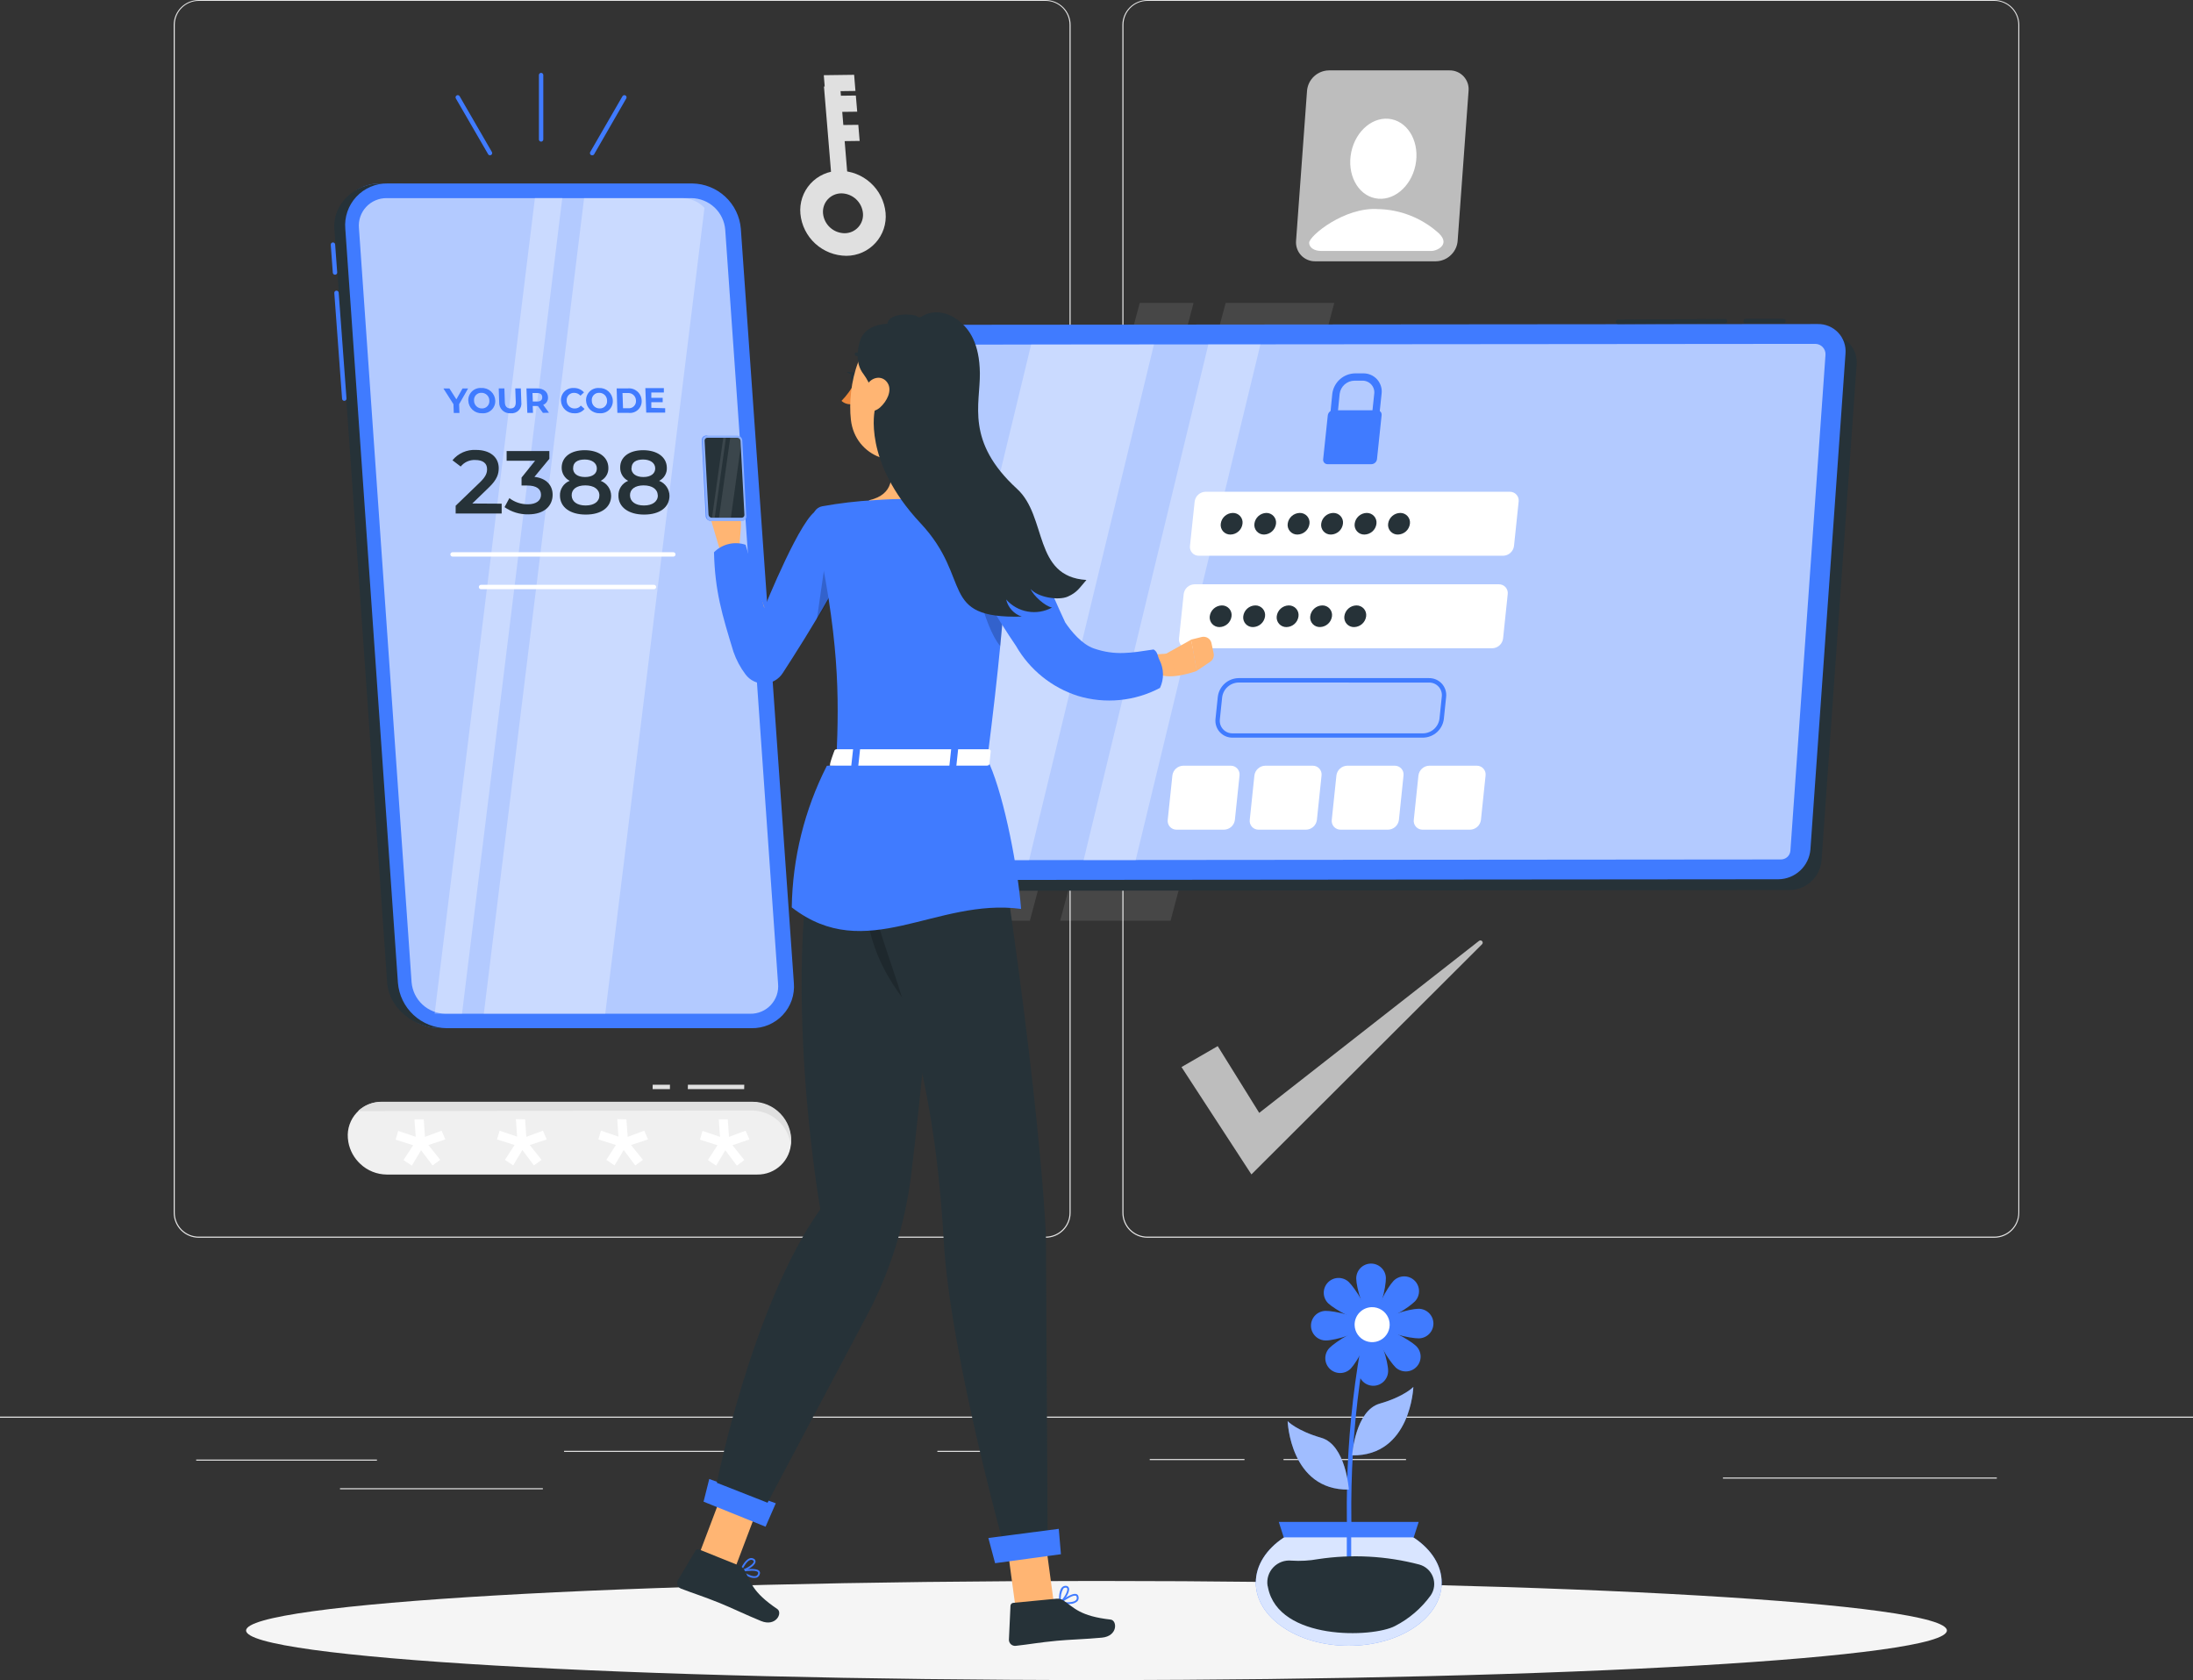 <svg width="312" height="239" viewBox="0 0 312 239" fill="none" xmlns="http://www.w3.org/2000/svg">
<rect x="0" y="0" width="312" height="239" fill="#333333" stroke="none"/>
<path d="M156 239C222.819 239 276.987 235.844 276.987 231.951C276.987 228.059 222.819 224.903 156 224.903C89.18 224.903 35.013 228.059 35.013 231.951C35.013 235.844 89.18 239 156 239Z" fill="#F5F5F5"/>
<path d="M148.762 176.078H28.273C27.329 176.076 26.424 175.701 25.756 175.035C25.088 174.368 24.712 173.465 24.71 172.523V3.524C24.72 2.587 25.1 1.692 25.767 1.032C26.434 0.372 27.334 0.002 28.273 0H148.762C149.705 0.002 150.61 0.377 151.277 1.043C151.944 1.71 152.318 2.613 152.318 3.555V172.523C152.318 173.465 151.944 174.368 151.277 175.034C150.61 175.701 149.705 176.076 148.762 176.078ZM28.273 0.125C27.37 0.126 26.505 0.485 25.866 1.122C25.227 1.759 24.868 2.623 24.866 3.524V172.523C24.868 173.424 25.227 174.288 25.866 174.925C26.505 175.562 27.37 175.921 28.273 175.922H148.762C149.664 175.921 150.529 175.562 151.167 174.924C151.804 174.287 152.162 173.423 152.162 172.523V3.524C152.162 2.624 151.804 1.76 151.167 1.122C150.529 0.485 149.664 0.126 148.762 0.125H28.273Z" fill="#E6E6E6"/>
<path d="M283.733 176.078H163.238C162.295 176.076 161.39 175.701 160.723 175.034C160.056 174.368 159.682 173.465 159.682 172.523V3.524C159.69 2.588 160.068 1.692 160.734 1.032C161.4 0.373 162.3 0.002 163.238 0H283.733C284.671 0.002 285.571 0.373 286.237 1.032C286.903 1.692 287.281 2.588 287.29 3.524V172.523C287.29 173.465 286.915 174.368 286.248 175.034C285.581 175.701 284.677 176.076 283.733 176.078ZM163.238 0.125C162.336 0.126 161.471 0.485 160.833 1.122C160.196 1.76 159.838 2.624 159.838 3.524V172.523C159.838 173.423 160.196 174.287 160.833 174.924C161.471 175.562 162.336 175.921 163.238 175.922H283.733C284.637 175.921 285.503 175.562 286.142 174.925C286.782 174.288 287.143 173.424 287.146 172.523V3.524C287.143 2.622 286.782 1.759 286.142 1.122C285.503 0.485 284.637 0.126 283.733 0.125H163.238Z" fill="#E6E6E6"/>
<path d="M53.627 207.633H27.912V207.789H53.627V207.633Z" fill="#E0E0E0"/>
<path d="M106.043 206.388H80.253V206.544H106.043V206.388Z" fill="#E0E0E0"/>
<path d="M139.601 206.388H133.361V206.544H139.601V206.388Z" fill="#E0E0E0"/>
<path d="M77.233 211.705H48.373V211.861H77.233V211.705Z" fill="#E0E0E0"/>
<path d="M177.054 207.552H163.575V207.708H177.054V207.552Z" fill="#E0E0E0"/>
<path d="M200.036 207.552H182.607V207.708H200.036V207.552Z" fill="#E0E0E0"/>
<path d="M284.089 210.186H245.126V210.342H284.089V210.186Z" fill="#E0E0E0"/>
<path d="M312 201.525H0V201.681H312V201.525Z" fill="#EBEBEB"/>
<path opacity="0.8" d="M208.934 12.921L207.38 34.264C207.327 34.987 207.02 35.669 206.513 36.188C206.224 36.496 205.875 36.742 205.488 36.911C205.101 37.08 204.683 37.169 204.26 37.172H187.106C186.732 37.176 186.36 37.102 186.016 36.954C185.672 36.807 185.362 36.589 185.106 36.316C184.851 36.042 184.655 35.718 184.532 35.365C184.41 35.012 184.362 34.637 184.392 34.264L185.952 12.921C186.016 12.135 186.371 11.402 186.948 10.864C187.525 10.326 188.282 10.023 189.072 10.013H206.226C206.601 10.007 206.973 10.08 207.318 10.227C207.663 10.374 207.973 10.591 208.228 10.865C208.484 11.14 208.679 11.464 208.8 11.818C208.922 12.172 208.967 12.548 208.934 12.921Z" fill="#E0E0E0"/>
<path d="M201.372 23.534C202.023 20.43 200.508 17.488 197.988 16.962C195.468 16.436 192.898 18.525 192.247 21.628C191.596 24.731 193.111 27.674 195.631 28.2C198.151 28.726 200.721 26.637 201.372 23.534Z" fill="white"/>
<path d="M203.661 35.7H187.961C186.963 35.7 186.276 35.221 186.252 34.555C186.214 33.584 191.306 29.381 196.136 29.748H196.248C199.215 29.853 202.061 30.95 204.329 32.861C206.663 34.692 204.46 35.7 203.661 35.7Z" fill="white"/>
<path d="M120.432 36.392C118.791 36.385 117.212 35.77 116 34.667C114.788 33.564 114.03 32.05 113.874 30.421C113.801 29.647 113.89 28.866 114.136 28.128C114.382 27.391 114.779 26.712 115.302 26.136C115.825 25.56 116.462 25.099 117.174 24.782C117.885 24.464 118.655 24.298 119.434 24.294C121.074 24.3 122.654 24.915 123.866 26.018C125.078 27.122 125.835 28.635 125.992 30.265C126.065 31.039 125.975 31.819 125.729 32.557C125.483 33.294 125.086 33.973 124.563 34.549C124.04 35.125 123.403 35.587 122.692 35.904C121.981 36.221 121.211 36.387 120.432 36.392ZM119.702 27.507C119.336 27.507 118.974 27.583 118.64 27.731C118.306 27.879 118.006 28.095 117.76 28.365C117.515 28.636 117.328 28.954 117.214 29.301C117.099 29.647 117.058 30.014 117.094 30.377C117.17 31.14 117.527 31.848 118.095 32.365C118.662 32.882 119.401 33.172 120.17 33.179C120.535 33.178 120.896 33.101 121.23 32.953C121.563 32.804 121.862 32.588 122.107 32.318C122.352 32.048 122.538 31.729 122.652 31.383C122.767 31.037 122.808 30.671 122.772 30.308C122.695 29.549 122.342 28.843 121.778 28.326C121.214 27.81 120.48 27.518 119.714 27.507H119.702Z" fill="#E0E0E0"/>
<path d="M120.744 27.041L118.448 27.072L117.225 12.303L119.527 12.278L120.744 27.041Z" fill="#E0E0E0"/>
<path d="M121.705 12.938L117.387 12.994L117.2 10.697L121.518 10.641L121.705 12.938Z" fill="#E0E0E0"/>
<path d="M121.955 15.888L117.892 15.938L117.705 13.641L121.761 13.591L121.955 15.888Z" fill="#E0E0E0"/>
<path d="M122.304 20.048L118.76 20.092L118.566 17.8L122.111 17.757L122.304 20.048Z" fill="#E0E0E0"/>
<path d="M49.489 161.907C49.503 162.092 49.526 162.277 49.558 162.461C49.773 163.655 50.371 164.748 51.262 165.574C52.273 166.532 53.611 167.072 55.006 167.087H107.727C108.977 167.107 110.184 166.634 111.086 165.771C111.988 164.909 112.512 163.726 112.545 162.479C112.559 161.741 112.426 161.007 112.155 160.32C111.884 159.632 111.479 159.005 110.964 158.475C110.449 157.944 109.834 157.52 109.154 157.228C108.475 156.935 107.744 156.78 107.004 156.77H54.288C53.625 156.762 52.968 156.892 52.359 157.151C51.75 157.411 51.202 157.795 50.75 158.279C50.298 158.763 49.953 159.335 49.736 159.96C49.518 160.585 49.435 161.248 49.489 161.907Z" fill="#F0F0F0"/>
<path d="M112.563 162.461C112.559 162.628 112.543 162.794 112.513 162.959C112.361 161.6 111.716 160.344 110.7 159.426C109.685 158.509 108.367 157.994 106.997 157.978L50.931 158.065C51.837 157.199 53.046 156.721 54.3 156.733H107.022C107.767 156.727 108.505 156.872 109.192 157.159C109.878 157.447 110.5 157.87 111.018 158.404C111.536 158.938 111.94 159.571 112.205 160.265C112.471 160.959 112.593 161.7 112.563 162.442V162.461Z" fill="#E0E0E0"/>
<path d="M103.54 159.235L103.715 161.726L106.08 160.848L106.617 162.093L104.208 162.915L105.893 165.026L104.832 165.823L103.191 163.631L101.88 165.823L100.714 165.026L102.08 162.915L99.584 162.124L99.94 160.879L102.436 161.726L102.261 159.235H103.54Z" fill="white"/>
<path d="M89.12 159.235L89.301 161.726L91.659 160.848L92.196 162.093L89.781 162.884L91.472 164.995L90.38 165.791L88.739 163.6L87.429 165.791L86.262 164.995L87.628 162.884L85.132 162.093L85.494 160.848L87.99 161.695L87.816 159.204L89.12 159.235Z" fill="white"/>
<path d="M74.705 159.235L74.88 161.726L77.245 160.848L77.782 162.093L75.367 162.884L77.052 164.995L75.96 165.791L74.318 163.6L73.008 165.791L71.841 164.995L73.208 162.884L70.712 162.093L71.074 160.848L73.57 161.695L73.395 159.204L74.705 159.235Z" fill="white"/>
<path d="M60.285 159.235L60.459 161.726L62.824 160.848L63.361 162.093L60.946 162.884L62.631 164.995L61.545 165.792L59.904 163.631L58.587 165.823L57.408 165.026L58.781 162.915L56.285 162.124L56.647 160.879L59.143 161.726L58.968 159.235H60.285Z" fill="white"/>
<path d="M95.31 154.936H92.851L92.857 154.312H95.316L95.31 154.936Z" fill="#E0E0E0"/>
<path d="M105.874 154.936H97.856L97.868 154.312H105.887L105.874 154.936Z" fill="#E0E0E0"/>
<g opacity="0.8">
<path d="M168.093 151.796L178.04 167.068L210.837 134.343C210.869 134.315 210.895 134.281 210.914 134.243C210.933 134.204 210.944 134.163 210.946 134.12C210.949 134.078 210.943 134.035 210.929 133.995C210.915 133.955 210.893 133.918 210.865 133.886C210.837 133.854 210.803 133.828 210.764 133.809C210.726 133.791 210.684 133.78 210.642 133.777C210.599 133.774 210.556 133.78 210.516 133.794C210.476 133.808 210.438 133.83 210.407 133.858L179.15 158.314L173.247 148.819L168.093 151.796Z" fill="#E0E0E0"/>
</g>
<path opacity="0.1" d="M162.153 43.096L138.603 130.985H146.522L169.809 43.096H162.153Z" fill="white"/>
<path opacity="0.1" d="M174.377 43.096L150.827 130.985H166.539L189.827 43.096H174.377Z" fill="white"/>
<path d="M259.154 122.393L264.146 51.85C264.192 51.308 264.124 50.762 263.945 50.248C263.767 49.734 263.482 49.263 263.11 48.865C262.738 48.468 262.286 48.153 261.784 47.941C261.282 47.729 260.741 47.625 260.196 47.634L136.806 47.74C135.658 47.756 134.557 48.197 133.716 48.977C132.876 49.757 132.356 50.821 132.257 51.962L127.296 122.511C127.251 123.053 127.32 123.599 127.499 124.113C127.678 124.627 127.963 125.098 128.336 125.495C128.709 125.893 129.161 126.207 129.663 126.419C130.166 126.632 130.707 126.736 131.252 126.726L254.592 126.62C255.743 126.609 256.849 126.169 257.693 125.387C258.536 124.605 259.057 123.538 259.154 122.393Z" fill="#263238"/>
<path d="M257.568 120.855L262.56 50.312C262.608 49.769 262.54 49.223 262.362 48.709C262.184 48.194 261.9 47.723 261.527 47.325C261.155 46.928 260.702 46.613 260.2 46.401C259.697 46.19 259.156 46.086 258.611 46.096L135.221 46.202C134.073 46.217 132.972 46.657 132.132 47.438C131.293 48.218 130.774 49.283 130.678 50.424L125.686 120.973C125.64 121.515 125.708 122.061 125.886 122.575C126.065 123.089 126.349 123.56 126.722 123.957C127.094 124.355 127.546 124.67 128.048 124.882C128.55 125.094 129.091 125.198 129.636 125.188L253.02 125.082C254.169 125.068 255.271 124.627 256.112 123.845C256.953 123.064 257.472 121.998 257.568 120.855Z" fill="#407BFF"/>
<path opacity="0.6" d="M254.299 121.902C254.045 122.134 253.713 122.263 253.369 122.263L129.979 122.369C129.781 122.367 129.586 122.324 129.405 122.245C129.223 122.165 129.06 122.05 128.925 121.905C128.79 121.761 128.685 121.591 128.617 121.405C128.55 121.219 128.521 121.022 128.532 120.825L133.524 50.282C133.543 49.939 133.695 49.617 133.948 49.385C134.2 49.15 134.533 49.02 134.878 49.024L258.267 48.918C258.465 48.92 258.661 48.962 258.842 49.042C259.023 49.122 259.187 49.237 259.322 49.382C259.457 49.526 259.562 49.696 259.629 49.882C259.697 50.067 259.726 50.265 259.715 50.462L254.723 121.005C254.701 121.347 254.549 121.667 254.299 121.902Z" fill="white"/>
<path d="M213.258 83.119H169.946C169.565 83.126 169.198 83.27 168.915 83.525C168.631 83.78 168.45 84.129 168.405 84.508L167.737 90.827C167.716 91.003 167.733 91.181 167.786 91.35C167.839 91.519 167.927 91.674 168.046 91.806C168.164 91.938 168.309 92.043 168.471 92.115C168.633 92.187 168.808 92.223 168.985 92.222H212.297C212.68 92.214 213.048 92.069 213.332 91.813C213.616 91.557 213.798 91.207 213.845 90.827L214.506 84.508C214.527 84.332 214.509 84.155 214.456 83.987C214.402 83.819 214.314 83.664 214.196 83.533C214.078 83.402 213.933 83.297 213.771 83.226C213.61 83.154 213.435 83.118 213.258 83.119Z" fill="white"/>
<path d="M175.101 108.926H168.343C167.96 108.933 167.592 109.079 167.308 109.335C167.024 109.591 166.842 109.941 166.795 110.32L166.134 116.64C166.113 116.815 166.131 116.993 166.184 117.161C166.238 117.329 166.326 117.484 166.444 117.615C166.562 117.746 166.707 117.851 166.869 117.922C167.03 117.993 167.205 118.03 167.382 118.029H174.14C174.522 118.021 174.888 117.877 175.173 117.622C175.457 117.367 175.639 117.018 175.687 116.64L176.349 110.32C176.37 110.145 176.354 109.967 176.3 109.798C176.247 109.629 176.159 109.474 176.041 109.342C175.923 109.21 175.778 109.104 175.616 109.033C175.454 108.961 175.278 108.925 175.101 108.926Z" fill="white"/>
<path d="M186.77 108.926H180.012C179.629 108.933 179.261 109.079 178.977 109.335C178.693 109.591 178.511 109.941 178.464 110.32L177.803 116.64C177.782 116.815 177.799 116.993 177.853 117.161C177.907 117.329 177.995 117.484 178.113 117.615C178.231 117.746 178.376 117.851 178.537 117.922C178.699 117.993 178.874 118.03 179.051 118.029H185.809C186.191 118.021 186.557 117.877 186.841 117.622C187.125 117.367 187.308 117.018 187.356 116.64L188.018 110.32C188.039 110.145 188.022 109.967 187.969 109.798C187.916 109.629 187.828 109.474 187.709 109.342C187.591 109.21 187.446 109.104 187.284 109.033C187.122 108.961 186.947 108.925 186.77 108.926Z" fill="white"/>
<path d="M198.432 108.926H191.68C191.297 108.933 190.93 109.079 190.646 109.335C190.361 109.591 190.179 109.941 190.133 110.32L189.471 116.64C189.451 116.815 189.468 116.993 189.522 117.161C189.575 117.329 189.664 117.484 189.782 117.615C189.9 117.746 190.045 117.851 190.206 117.922C190.368 117.993 190.543 118.03 190.719 118.029H197.477C197.859 118.021 198.226 117.877 198.51 117.622C198.794 117.367 198.977 117.018 199.025 116.64L199.68 110.32C199.701 110.145 199.685 109.967 199.632 109.798C199.579 109.629 199.49 109.474 199.372 109.342C199.254 109.21 199.109 109.104 198.947 109.033C198.785 108.961 198.609 108.925 198.432 108.926Z" fill="white"/>
<path d="M210.107 108.926H203.349C202.966 108.933 202.599 109.079 202.315 109.335C202.03 109.591 201.848 109.941 201.802 110.32L201.14 116.64C201.12 116.815 201.137 116.993 201.191 117.161C201.244 117.329 201.333 117.484 201.451 117.615C201.569 117.746 201.713 117.851 201.875 117.922C202.037 117.993 202.211 118.03 202.388 118.029H209.146C209.528 118.021 209.895 117.877 210.179 117.622C210.463 117.367 210.646 117.018 210.694 116.64L211.355 110.32C211.376 110.145 211.36 109.967 211.307 109.798C211.254 109.629 211.165 109.474 211.047 109.342C210.929 109.21 210.784 109.104 210.622 109.033C210.46 108.961 210.284 108.925 210.107 108.926Z" fill="white"/>
<path d="M202.469 104.934H175.381C175.035 104.942 174.69 104.876 174.371 104.739C174.053 104.602 173.767 104.397 173.535 104.14C173.303 103.883 173.129 103.579 173.026 103.248C172.922 102.918 172.891 102.569 172.935 102.226L173.26 99.112C173.35 98.392 173.697 97.728 174.238 97.241C174.779 96.755 175.477 96.48 176.205 96.466H203.293C203.64 96.459 203.985 96.527 204.304 96.664C204.622 96.802 204.907 97.007 205.139 97.264C205.372 97.522 205.545 97.827 205.649 98.157C205.752 98.488 205.783 98.837 205.739 99.181L205.415 102.294C205.323 103.014 204.975 103.677 204.435 104.161C203.894 104.646 203.196 104.92 202.469 104.934ZM176.205 97.095C175.631 97.108 175.08 97.327 174.653 97.711C174.226 98.094 173.951 98.618 173.878 99.187L173.553 102.3C173.519 102.557 173.541 102.819 173.617 103.066C173.694 103.314 173.824 103.542 173.998 103.734C174.172 103.927 174.386 104.079 174.625 104.181C174.864 104.283 175.122 104.332 175.381 104.324H202.469C203.043 104.312 203.594 104.095 204.021 103.712C204.448 103.329 204.724 102.806 204.797 102.238L205.121 99.125C205.156 98.868 205.134 98.607 205.057 98.359C204.98 98.112 204.85 97.884 204.676 97.691C204.503 97.499 204.289 97.346 204.05 97.244C203.811 97.142 203.553 97.094 203.293 97.101L176.205 97.095Z" fill="#407BFF"/>
<path d="M214.818 69.955H171.506C171.125 69.964 170.759 70.11 170.476 70.366C170.193 70.622 170.011 70.971 169.965 71.35L169.297 77.669C169.277 77.844 169.294 78.022 169.348 78.19C169.401 78.358 169.49 78.513 169.608 78.644C169.726 78.775 169.871 78.88 170.032 78.951C170.194 79.023 170.369 79.059 170.545 79.058H213.851C214.233 79.05 214.6 78.906 214.884 78.651C215.168 78.396 215.351 78.048 215.399 77.669L216.06 71.35C216.081 71.175 216.065 70.997 216.012 70.829C215.959 70.66 215.871 70.505 215.754 70.373C215.637 70.241 215.493 70.136 215.331 70.064C215.17 69.992 214.995 69.955 214.818 69.955Z" fill="white"/>
<path d="M175.213 87.669C175.239 87.474 175.223 87.276 175.165 87.088C175.107 86.899 175.008 86.726 174.877 86.579C174.745 86.432 174.583 86.316 174.402 86.237C174.221 86.159 174.025 86.121 173.828 86.125C173.404 86.135 172.998 86.297 172.683 86.58C172.368 86.863 172.165 87.25 172.112 87.669C172.088 87.865 172.106 88.062 172.165 88.25C172.224 88.437 172.323 88.61 172.455 88.756C172.587 88.902 172.749 89.017 172.93 89.095C173.111 89.173 173.306 89.212 173.503 89.207C173.926 89.199 174.331 89.038 174.645 88.756C174.959 88.474 175.161 88.088 175.213 87.669Z" fill="#263238"/>
<path d="M179.98 87.669C180.006 87.474 179.988 87.275 179.929 87.087C179.871 86.899 179.772 86.725 179.64 86.579C179.507 86.432 179.345 86.316 179.164 86.238C178.983 86.159 178.786 86.121 178.589 86.125C178.165 86.134 177.759 86.295 177.445 86.579C177.131 86.863 176.93 87.25 176.879 87.669C176.854 87.864 176.871 88.062 176.93 88.249C176.988 88.437 177.086 88.61 177.218 88.756C177.35 88.902 177.511 89.018 177.692 89.096C177.872 89.174 178.068 89.212 178.264 89.207C178.688 89.199 179.094 89.039 179.409 88.757C179.724 88.474 179.927 88.088 179.98 87.669Z" fill="#263238"/>
<path d="M184.741 87.669C184.767 87.474 184.749 87.275 184.69 87.087C184.632 86.899 184.533 86.725 184.401 86.579C184.269 86.432 184.106 86.316 183.925 86.238C183.744 86.159 183.547 86.121 183.35 86.125C182.926 86.134 182.52 86.295 182.206 86.579C181.892 86.863 181.691 87.25 181.64 87.669C181.616 87.865 181.634 88.062 181.693 88.25C181.753 88.437 181.852 88.61 181.984 88.756C182.116 88.902 182.278 89.017 182.458 89.095C182.639 89.173 182.835 89.212 183.032 89.207C183.454 89.199 183.86 89.038 184.174 88.756C184.488 88.474 184.689 88.088 184.741 87.669Z" fill="#263238"/>
<path d="M189.503 87.669C189.529 87.474 189.512 87.276 189.454 87.088C189.396 86.899 189.298 86.726 189.166 86.579C189.035 86.432 188.873 86.316 188.692 86.237C188.511 86.159 188.315 86.121 188.117 86.125C187.694 86.134 187.288 86.295 186.974 86.579C186.66 86.863 186.459 87.25 186.408 87.669C186.382 87.867 186.4 88.067 186.46 88.256C186.52 88.446 186.622 88.62 186.757 88.766C186.892 88.912 187.057 89.027 187.242 89.102C187.426 89.177 187.625 89.211 187.824 89.201C188.24 89.185 188.637 89.023 188.945 88.742C189.252 88.462 189.45 88.082 189.503 87.669Z" fill="#263238"/>
<path d="M194.364 87.669C194.389 87.474 194.371 87.275 194.313 87.087C194.254 86.899 194.155 86.725 194.023 86.579C193.891 86.432 193.728 86.316 193.547 86.238C193.366 86.159 193.17 86.121 192.972 86.125C192.548 86.134 192.142 86.295 191.828 86.579C191.514 86.863 191.313 87.25 191.262 87.669C191.237 87.864 191.254 88.062 191.313 88.249C191.371 88.437 191.47 88.61 191.601 88.756C191.733 88.902 191.894 89.018 192.075 89.096C192.255 89.174 192.451 89.212 192.648 89.207C193.071 89.199 193.477 89.039 193.792 88.757C194.107 88.474 194.31 88.088 194.364 87.669Z" fill="#263238"/>
<path d="M176.773 74.506C176.799 74.311 176.783 74.113 176.725 73.925C176.667 73.737 176.568 73.564 176.437 73.418C176.305 73.272 176.143 73.156 175.962 73.078C175.781 73 175.585 72.963 175.388 72.968C174.965 72.977 174.56 73.137 174.246 73.42C173.932 73.702 173.73 74.088 173.678 74.506C173.652 74.701 173.668 74.899 173.726 75.087C173.784 75.275 173.883 75.448 174.014 75.595C174.146 75.741 174.308 75.857 174.489 75.934C174.67 76.012 174.866 76.049 175.063 76.044C175.486 76.037 175.892 75.877 176.206 75.594C176.521 75.312 176.722 74.925 176.773 74.506Z" fill="#263238"/>
<path d="M181.54 74.506C181.565 74.311 181.546 74.113 181.487 73.925C181.428 73.738 181.329 73.566 181.197 73.42C181.065 73.274 180.903 73.158 180.722 73.08C180.541 73.002 180.346 72.964 180.149 72.968C179.731 72.983 179.331 73.145 179.023 73.427C178.714 73.709 178.516 74.092 178.464 74.506C178.439 74.701 178.456 74.898 178.515 75.086C178.573 75.273 178.671 75.446 178.803 75.592C178.935 75.738 179.096 75.854 179.277 75.932C179.457 76.01 179.653 76.048 179.849 76.044C180.269 76.031 180.669 75.869 180.98 75.587C181.29 75.305 181.489 74.921 181.54 74.506Z" fill="#263238"/>
<path d="M186.301 74.506C186.327 74.311 186.309 74.113 186.251 73.926C186.192 73.739 186.094 73.566 185.963 73.42C185.831 73.274 185.669 73.158 185.489 73.08C185.308 73.002 185.113 72.964 184.916 72.968C184.493 72.977 184.087 73.137 183.772 73.419C183.457 73.701 183.254 74.087 183.2 74.506C183.175 74.701 183.192 74.9 183.251 75.088C183.31 75.275 183.409 75.448 183.541 75.594C183.673 75.741 183.836 75.856 184.017 75.934C184.198 76.012 184.394 76.049 184.592 76.044C185.015 76.036 185.421 75.877 185.735 75.594C186.049 75.311 186.25 74.925 186.301 74.506Z" fill="#263238"/>
<path d="M191.063 74.506C191.089 74.311 191.072 74.113 191.014 73.925C190.956 73.737 190.858 73.564 190.726 73.418C190.594 73.272 190.432 73.156 190.251 73.078C190.07 73 189.874 72.963 189.677 72.968C189.255 72.977 188.849 73.137 188.535 73.42C188.221 73.702 188.02 74.088 187.968 74.506C187.941 74.701 187.958 74.899 188.016 75.087C188.074 75.275 188.172 75.448 188.304 75.595C188.436 75.741 188.598 75.857 188.779 75.934C188.96 76.012 189.156 76.049 189.353 76.044C189.776 76.037 190.182 75.877 190.496 75.594C190.81 75.312 191.011 74.925 191.063 74.506Z" fill="#263238"/>
<path d="M195.83 74.506C195.854 74.311 195.836 74.113 195.777 73.925C195.718 73.738 195.619 73.566 195.487 73.42C195.355 73.274 195.193 73.158 195.012 73.08C194.831 73.002 194.635 72.964 194.438 72.968C194.016 72.977 193.611 73.137 193.297 73.419C192.983 73.702 192.781 74.088 192.729 74.506C192.703 74.701 192.721 74.9 192.78 75.088C192.839 75.275 192.937 75.448 193.07 75.594C193.202 75.741 193.364 75.856 193.546 75.934C193.727 76.012 193.923 76.049 194.12 76.044C194.543 76.036 194.949 75.877 195.263 75.594C195.578 75.311 195.779 74.925 195.83 74.506Z" fill="#263238"/>
<path d="M200.591 74.506C200.616 74.311 200.599 74.113 200.541 73.926C200.482 73.739 200.384 73.566 200.252 73.42C200.121 73.274 199.959 73.158 199.778 73.08C199.598 73.002 199.403 72.964 199.206 72.968C198.783 72.977 198.376 73.137 198.061 73.419C197.746 73.701 197.544 74.087 197.49 74.506C197.464 74.701 197.482 74.9 197.541 75.088C197.6 75.275 197.699 75.448 197.831 75.594C197.963 75.741 198.125 75.856 198.307 75.934C198.488 76.012 198.684 76.049 198.881 76.044C199.304 76.036 199.71 75.877 200.025 75.594C200.339 75.311 200.54 74.925 200.591 74.506Z" fill="#263238"/>
<path d="M196.56 56.022L196.223 59.216C196.199 59.355 196.129 59.482 196.024 59.575C195.918 59.669 195.784 59.725 195.643 59.733C195.576 59.735 195.51 59.723 195.449 59.697C195.388 59.671 195.333 59.632 195.288 59.583C195.243 59.534 195.21 59.475 195.191 59.412C195.171 59.349 195.166 59.282 195.175 59.216L195.512 56.022C195.541 55.785 195.52 55.545 195.448 55.318C195.376 55.09 195.257 54.881 195.097 54.704C194.937 54.527 194.741 54.386 194.522 54.291C194.303 54.196 194.066 54.149 193.827 54.154H192.673C192.16 54.166 191.668 54.361 191.287 54.704C190.906 55.047 190.66 55.514 190.595 56.022L190.301 58.985H189.253L189.546 56.022C189.645 55.229 190.027 54.499 190.622 53.965C191.217 53.431 191.985 53.129 192.785 53.114H193.933C194.306 53.105 194.676 53.176 195.018 53.323C195.361 53.47 195.667 53.689 195.917 53.965C196.166 54.241 196.353 54.568 196.464 54.923C196.575 55.278 196.608 55.653 196.56 56.022Z" fill="#407BFF"/>
<path d="M196.56 59.098L195.905 65.324C195.88 65.517 195.786 65.695 195.64 65.825C195.495 65.955 195.308 66.029 195.112 66.034H188.872C188.783 66.035 188.694 66.016 188.612 65.98C188.53 65.943 188.456 65.889 188.397 65.822C188.338 65.754 188.294 65.675 188.268 65.589C188.243 65.503 188.236 65.413 188.248 65.324L188.904 59.098C188.916 58.97 188.958 58.846 189.028 58.738C189.097 58.63 189.192 58.54 189.303 58.475C189.422 58.405 189.558 58.369 189.696 58.369H195.936C196.064 58.368 196.189 58.402 196.298 58.469C196.398 58.537 196.476 58.633 196.523 58.744C196.569 58.856 196.582 58.979 196.56 59.098Z" fill="#407BFF"/>
<path d="M230.175 46.086C230.092 46.086 230.013 46.053 229.954 45.995C229.896 45.937 229.863 45.857 229.863 45.774C229.863 45.692 229.896 45.612 229.954 45.554C230.013 45.495 230.092 45.462 230.175 45.462L245.425 45.375C245.508 45.375 245.588 45.408 245.646 45.466C245.705 45.525 245.737 45.604 245.737 45.687C245.737 45.77 245.705 45.849 245.646 45.908C245.588 45.966 245.508 45.999 245.425 45.999L230.181 46.086H230.175Z" fill="#263238"/>
<path d="M248.352 45.98C248.269 45.98 248.19 45.947 248.131 45.888C248.073 45.83 248.04 45.75 248.04 45.667C248.04 45.585 248.073 45.505 248.131 45.447C248.19 45.388 248.269 45.355 248.352 45.355H253.743C253.826 45.355 253.906 45.388 253.964 45.447C254.023 45.505 254.055 45.585 254.055 45.667C254.055 45.75 254.023 45.83 253.964 45.888C253.906 45.947 253.826 45.98 253.743 45.98H248.352Z" fill="#263238"/>
<g opacity="0.3">
<path d="M146.702 49.003H164.174L146.409 122.367H132.325C131.919 122.359 131.52 122.259 131.158 122.075C130.795 121.892 130.479 121.629 130.233 121.306C129.987 120.983 129.817 120.609 129.737 120.212C129.656 119.814 129.666 119.404 129.767 119.011L146.702 49.003Z" fill="white"/>
<path d="M171.912 49.003H179.319L161.572 122.367H154.165L171.912 49.003Z" fill="white"/>
</g>
<path d="M54.069 26.106H57.614C56.783 26.095 55.96 26.257 55.196 26.582C54.433 26.907 53.746 27.389 53.18 27.996C52.614 28.602 52.182 29.32 51.912 30.104C51.642 30.887 51.539 31.719 51.611 32.544L59.13 139.822C59.273 141.559 60.059 143.181 61.335 144.371C62.611 145.562 64.285 146.235 66.032 146.26H62.493C60.746 146.235 59.071 145.562 57.794 144.372C56.517 143.182 55.73 141.56 55.586 139.822L48.048 32.544C47.976 31.717 48.079 30.884 48.351 30.099C48.622 29.315 49.056 28.596 49.623 27.989C50.191 27.382 50.88 26.901 51.646 26.576C52.412 26.252 53.238 26.092 54.069 26.106Z" fill="#407BFF"/>
<path d="M54.069 26.106H57.614C56.783 26.094 55.96 26.256 55.196 26.582C54.432 26.907 53.746 27.389 53.18 27.995C52.614 28.602 52.182 29.32 51.912 30.104C51.642 30.887 51.539 31.718 51.611 32.544L59.13 139.822C59.273 141.559 60.059 143.181 61.334 144.371C62.611 145.561 64.285 146.235 66.032 146.26H62.493C58.931 146.26 55.336 143.377 55.087 139.822L47.568 32.544C47.318 28.989 50.507 26.106 54.069 26.106Z" fill="#263238"/>
<path d="M63.548 146.267H106.916C107.749 146.282 108.575 146.122 109.342 145.799C110.108 145.475 110.798 144.994 111.366 144.387C111.935 143.78 112.369 143.06 112.641 142.275C112.912 141.49 113.016 140.656 112.944 139.829L105.4 32.544C105.259 30.805 104.472 29.181 103.195 27.989C101.918 26.797 100.241 26.124 98.492 26.1H55.13C54.299 26.088 53.475 26.25 52.711 26.576C51.947 26.902 51.26 27.384 50.694 27.992C50.128 28.599 49.697 29.318 49.427 30.102C49.157 30.886 49.055 31.718 49.127 32.544L56.615 139.822C56.758 141.565 57.548 143.192 58.831 144.384C60.113 145.576 61.795 146.248 63.548 146.267Z" fill="#407BFF"/>
<g opacity="0.6">
<path d="M98.38 28.186C99.595 28.205 100.759 28.675 101.646 29.503C102.533 30.332 103.079 31.46 103.178 32.669L110.697 139.947C110.749 140.494 110.683 141.046 110.506 141.567C110.328 142.087 110.042 142.564 109.667 142.967C109.292 143.37 108.835 143.689 108.328 143.903C107.821 144.118 107.274 144.223 106.723 144.212H63.361C62.145 144.193 60.98 143.723 60.092 142.895C59.204 142.066 58.657 140.938 58.556 139.729L51.068 32.451C51.017 31.906 51.082 31.357 51.258 30.838C51.433 30.32 51.716 29.844 52.088 29.442C52.46 29.04 52.913 28.72 53.416 28.504C53.92 28.288 54.463 28.179 55.012 28.186H98.38Z" fill="white"/>
</g>
<g opacity="0.3">
<path d="M86.112 144.199H68.833L83.098 28.186H97.019C97.621 28.183 98.216 28.305 98.768 28.543C99.32 28.781 99.816 29.13 100.227 29.568L86.112 144.199Z" fill="white"/>
<path d="M65.732 144.199H61.838L76.103 28.173H79.997L65.732 144.199Z" fill="white"/>
</g>
<path d="M95.796 79.181H64.384C64.302 79.181 64.222 79.148 64.164 79.089C64.105 79.031 64.072 78.951 64.072 78.869C64.072 78.786 64.105 78.707 64.164 78.648C64.222 78.59 64.302 78.557 64.384 78.557H95.796C95.879 78.558 95.957 78.592 96.015 78.65C96.073 78.708 96.107 78.786 96.108 78.869C96.108 78.951 96.076 79.031 96.017 79.089C95.959 79.148 95.879 79.181 95.796 79.181Z" fill="white"/>
<path d="M93.038 83.818H68.434C68.351 83.818 68.272 83.785 68.213 83.727C68.155 83.668 68.122 83.589 68.122 83.506C68.122 83.424 68.155 83.344 68.213 83.286C68.272 83.227 68.351 83.194 68.434 83.194H93.038C93.121 83.194 93.2 83.227 93.259 83.286C93.317 83.344 93.35 83.424 93.35 83.506C93.35 83.589 93.317 83.668 93.259 83.727C93.2 83.785 93.121 83.818 93.038 83.818Z" fill="white"/>
<path d="M65.32 57.5L65.364 58.745H64.559L64.515 57.5L63.086 55.265H63.941L64.927 56.809L65.801 55.265H66.593L65.32 57.5Z" fill="#407BFF"/>
<path d="M66.624 56.989C66.614 56.744 66.656 56.5 66.747 56.272C66.838 56.045 66.977 55.84 67.154 55.67C67.331 55.5 67.543 55.37 67.774 55.288C68.005 55.207 68.252 55.175 68.496 55.196C68.744 55.183 68.991 55.22 69.224 55.303C69.457 55.387 69.672 55.516 69.855 55.682C70.037 55.849 70.185 56.051 70.29 56.275C70.394 56.499 70.452 56.742 70.462 56.989C70.474 57.234 70.432 57.479 70.341 57.707C70.251 57.935 70.112 58.141 69.935 58.312C69.757 58.482 69.546 58.613 69.314 58.695C69.082 58.777 68.835 58.809 68.59 58.788C68.342 58.801 68.094 58.764 67.861 58.68C67.627 58.596 67.413 58.466 67.23 58.299C67.047 58.132 66.899 57.929 66.795 57.705C66.691 57.48 66.633 57.236 66.624 56.989ZM69.62 56.989C69.621 56.841 69.592 56.695 69.535 56.559C69.478 56.423 69.395 56.3 69.29 56.196C69.184 56.093 69.059 56.012 68.922 55.958C68.785 55.903 68.638 55.877 68.49 55.88C68.346 55.874 68.201 55.899 68.067 55.954C67.933 56.008 67.812 56.091 67.713 56.196C67.613 56.301 67.537 56.426 67.491 56.563C67.444 56.7 67.427 56.845 67.442 56.989C67.44 57.137 67.468 57.283 67.525 57.42C67.581 57.557 67.664 57.681 67.77 57.785C67.875 57.889 68 57.971 68.138 58.025C68.276 58.08 68.423 58.106 68.571 58.103C68.716 58.107 68.86 58.081 68.994 58.025C69.127 57.97 69.248 57.887 69.347 57.781C69.446 57.676 69.521 57.551 69.568 57.414C69.615 57.278 69.633 57.133 69.62 56.989Z" fill="#407BFF"/>
<path d="M71.017 57.201L70.955 55.252H71.76L71.822 57.17C71.822 57.83 72.147 58.104 72.633 58.104C73.12 58.104 73.395 57.83 73.376 57.17L73.308 55.252H74.1L74.169 57.201C74.201 57.41 74.185 57.624 74.122 57.827C74.059 58.029 73.949 58.214 73.803 58.368C73.656 58.521 73.476 58.639 73.277 58.712C73.077 58.785 72.864 58.811 72.652 58.788C72.436 58.808 72.219 58.78 72.015 58.708C71.811 58.636 71.625 58.52 71.469 58.369C71.314 58.218 71.193 58.036 71.115 57.834C71.037 57.633 71.004 57.416 71.017 57.201Z" fill="#407BFF"/>
<path d="M77.239 58.732L76.534 57.761H75.791L75.828 58.732H75.023L74.899 55.252H76.409C77.338 55.252 77.938 55.738 77.963 56.497C77.983 56.729 77.927 56.96 77.805 57.158C77.682 57.355 77.499 57.508 77.282 57.593L78.106 58.714L77.239 58.732ZM76.384 55.912H75.76L75.803 57.12H76.427C76.92 57.12 77.157 56.896 77.145 56.497C77.133 56.099 76.877 55.912 76.384 55.912Z" fill="#407BFF"/>
<path d="M79.809 56.988C79.797 56.747 79.835 56.506 79.922 56.281C80.01 56.056 80.144 55.852 80.316 55.683C80.489 55.513 80.695 55.382 80.921 55.298C81.148 55.214 81.39 55.179 81.632 55.195C81.905 55.187 82.177 55.238 82.428 55.346C82.679 55.453 82.903 55.614 83.085 55.818L82.586 56.291C82.476 56.163 82.339 56.061 82.185 55.991C82.031 55.921 81.863 55.885 81.694 55.886C81.548 55.879 81.402 55.902 81.265 55.956C81.129 56.009 81.006 56.092 80.904 56.197C80.803 56.302 80.725 56.427 80.676 56.565C80.627 56.703 80.608 56.849 80.621 56.995C80.62 57.144 80.649 57.293 80.707 57.431C80.766 57.569 80.851 57.694 80.959 57.798C81.067 57.902 81.195 57.984 81.335 58.037C81.475 58.09 81.625 58.115 81.775 58.109C81.941 58.112 82.105 58.077 82.255 58.006C82.404 57.934 82.535 57.829 82.636 57.698L83.167 58.171C82.997 58.378 82.781 58.542 82.536 58.65C82.291 58.758 82.024 58.808 81.756 58.794C81.51 58.804 81.263 58.765 81.031 58.68C80.8 58.594 80.587 58.464 80.406 58.296C80.225 58.128 80.079 57.926 79.977 57.702C79.874 57.477 79.818 57.235 79.809 56.988Z" fill="#407BFF"/>
<path d="M83.379 56.989C83.369 56.747 83.41 56.506 83.499 56.281C83.589 56.056 83.725 55.852 83.898 55.683C84.072 55.514 84.279 55.383 84.507 55.299C84.735 55.215 84.978 55.18 85.22 55.196C85.467 55.184 85.715 55.22 85.948 55.304C86.181 55.387 86.395 55.516 86.578 55.683C86.761 55.85 86.908 56.051 87.013 56.275C87.117 56.5 87.176 56.742 87.185 56.989C87.196 57.232 87.156 57.474 87.067 57.7C86.978 57.925 86.842 58.13 86.668 58.3C86.494 58.47 86.287 58.601 86.059 58.685C85.831 58.769 85.587 58.805 85.344 58.789C85.097 58.801 84.849 58.764 84.615 58.68C84.382 58.596 84.167 58.467 83.984 58.3C83.801 58.132 83.653 57.93 83.549 57.705C83.446 57.48 83.388 57.237 83.379 56.989ZM86.368 56.989C86.37 56.842 86.341 56.696 86.285 56.56C86.23 56.424 86.147 56.301 86.042 56.197C85.937 56.094 85.812 56.013 85.675 55.958C85.538 55.904 85.392 55.878 85.245 55.881C85.1 55.875 84.956 55.9 84.821 55.954C84.687 56.009 84.566 56.091 84.467 56.197C84.368 56.301 84.292 56.427 84.245 56.563C84.198 56.7 84.182 56.846 84.196 56.989C84.194 57.137 84.221 57.283 84.277 57.42C84.332 57.557 84.415 57.681 84.52 57.785C84.625 57.889 84.75 57.971 84.887 58.026C85.025 58.081 85.171 58.107 85.319 58.104C85.464 58.109 85.609 58.083 85.743 58.028C85.877 57.973 85.998 57.89 86.097 57.784C86.197 57.678 86.272 57.553 86.319 57.416C86.365 57.279 86.382 57.133 86.368 56.989Z" fill="#407BFF"/>
<path d="M87.734 55.252H89.313C89.559 55.228 89.807 55.254 90.042 55.33C90.278 55.406 90.495 55.529 90.68 55.692C90.865 55.855 91.015 56.054 91.121 56.277C91.226 56.5 91.284 56.742 91.291 56.989C91.305 57.232 91.265 57.476 91.174 57.702C91.083 57.928 90.943 58.132 90.764 58.298C90.586 58.465 90.373 58.59 90.14 58.665C89.908 58.74 89.662 58.763 89.419 58.732H87.834L87.734 55.252ZM89.375 58.072C89.523 58.087 89.671 58.07 89.811 58.021C89.951 57.972 90.078 57.894 90.183 57.79C90.289 57.687 90.37 57.561 90.421 57.422C90.473 57.284 90.493 57.136 90.48 56.989C90.48 56.839 90.448 56.691 90.387 56.553C90.327 56.416 90.238 56.293 90.127 56.192C90.016 56.091 89.886 56.014 89.743 55.965C89.601 55.917 89.45 55.899 89.301 55.912H88.564L88.639 58.072H89.375Z" fill="#407BFF"/>
<path d="M94.636 58.073V58.695H91.94L91.815 55.215H94.449V55.837H92.664V56.591H94.28V57.214H92.664V58.017L94.636 58.073Z" fill="#407BFF"/>
<path d="M71.373 71.652V73.046H64.827V71.944L68.309 68.588C69.158 67.76 69.301 67.244 69.295 66.721C69.295 65.911 68.709 65.438 67.617 65.438C67.222 65.418 66.829 65.492 66.469 65.653C66.109 65.814 65.792 66.059 65.545 66.366L64.372 65.475C64.775 64.983 65.29 64.593 65.873 64.338C66.457 64.082 67.093 63.969 67.729 64.006C69.663 64.006 70.93 64.984 70.955 66.559C70.955 67.418 70.743 68.209 69.532 69.367L67.192 71.627L71.373 71.652Z" fill="#263238"/>
<path d="M78.624 70.382C78.624 71.876 77.538 73.171 75.148 73.171C73.945 73.193 72.765 72.833 71.779 72.144L72.471 70.862C73.223 71.441 74.149 71.75 75.098 71.739C76.278 71.739 76.97 71.216 76.97 70.395C76.97 69.573 76.346 69.068 75.011 69.068H74.2V67.941L76.128 65.544H72.078V64.162H78.156V65.27L76.034 67.836C77.738 68.035 78.624 69.043 78.624 70.382Z" fill="#263238"/>
<path d="M86.948 70.525C86.948 72.174 85.557 73.202 83.341 73.202C81.126 73.202 79.691 72.174 79.666 70.525C79.647 70.071 79.771 69.623 80.019 69.242C80.267 68.862 80.628 68.568 81.051 68.401C80.706 68.227 80.416 67.959 80.214 67.629C80.013 67.299 79.907 66.92 79.909 66.534C79.909 65.008 81.207 64.043 83.179 64.043C85.151 64.043 86.53 64.996 86.555 66.534C86.574 66.918 86.481 67.299 86.285 67.631C86.09 67.963 85.802 68.231 85.457 68.401C85.891 68.564 86.265 68.854 86.531 69.233C86.797 69.612 86.943 70.062 86.948 70.525ZM85.276 70.475C85.276 69.597 84.49 69.049 83.266 69.049C82.043 69.049 81.313 69.597 81.332 70.475C81.351 71.353 82.093 71.907 83.316 71.907C84.54 71.907 85.294 71.346 85.276 70.444V70.475ZM81.532 66.614C81.532 67.374 82.156 67.86 83.235 67.86C84.315 67.86 84.933 67.374 84.914 66.614C84.895 65.855 84.209 65.369 83.185 65.369C82.162 65.369 81.532 65.78 81.544 66.583L81.532 66.614Z" fill="#263238"/>
<path d="M95.247 70.525C95.247 72.174 93.856 73.202 91.641 73.202C89.425 73.202 87.984 72.143 87.984 70.525C87.966 70.071 88.09 69.623 88.338 69.243C88.586 68.863 88.947 68.569 89.369 68.401C89.023 68.228 88.734 67.96 88.533 67.63C88.332 67.3 88.228 66.92 88.234 66.534C88.202 65.008 89.525 64.043 91.497 64.043C93.469 64.043 94.848 64.996 94.873 66.534C94.892 66.918 94.799 67.299 94.603 67.631C94.408 67.963 94.12 68.231 93.775 68.401C94.205 68.567 94.576 68.858 94.838 69.237C95.101 69.615 95.243 70.064 95.247 70.525ZM93.575 70.475C93.575 69.597 92.789 69.049 91.566 69.049C90.343 69.049 89.613 69.597 89.631 70.475C89.65 71.353 90.393 71.907 91.616 71.907C92.839 71.907 93.6 71.346 93.6 70.444L93.575 70.475ZM89.831 66.614C89.831 67.374 90.486 67.86 91.534 67.86C92.583 67.86 93.232 67.374 93.219 66.614C93.207 65.855 92.508 65.369 91.491 65.369C90.474 65.369 89.856 65.78 89.856 66.583L89.831 66.614Z" fill="#263238"/>
<path d="M48.978 57.02C48.898 57.02 48.822 56.99 48.764 56.935C48.706 56.881 48.67 56.806 48.666 56.727L47.561 41.678C47.556 41.597 47.583 41.516 47.637 41.455C47.691 41.393 47.767 41.355 47.848 41.348C47.931 41.343 48.012 41.37 48.075 41.423C48.138 41.477 48.177 41.553 48.185 41.635L49.296 56.684C49.299 56.724 49.295 56.766 49.282 56.805C49.269 56.844 49.249 56.88 49.222 56.911C49.196 56.943 49.163 56.968 49.127 56.987C49.09 57.005 49.05 57.017 49.009 57.02H48.978Z" fill="#407BFF"/>
<path d="M47.661 39.082C47.583 39.082 47.507 39.053 47.449 39C47.391 38.947 47.355 38.874 47.349 38.795L47.056 34.823C47.053 34.782 47.058 34.741 47.071 34.702C47.084 34.663 47.105 34.627 47.132 34.597C47.186 34.534 47.263 34.496 47.346 34.49C47.429 34.484 47.51 34.511 47.573 34.566C47.636 34.62 47.674 34.697 47.68 34.779L47.973 38.752C47.978 38.834 47.951 38.914 47.897 38.976C47.844 39.037 47.768 39.075 47.686 39.082H47.661Z" fill="#407BFF"/>
<path d="M76.983 20.148C76.9 20.148 76.821 20.115 76.762 20.056C76.704 19.998 76.671 19.919 76.671 19.836V10.678C76.671 10.595 76.704 10.516 76.762 10.457C76.821 10.399 76.9 10.366 76.983 10.366C77.066 10.366 77.145 10.399 77.204 10.457C77.262 10.516 77.295 10.595 77.295 10.678V19.836C77.295 19.919 77.262 19.998 77.204 20.056C77.145 20.115 77.066 20.148 76.983 20.148Z" fill="#407BFF"/>
<path d="M69.713 22.09C69.659 22.09 69.605 22.075 69.558 22.048C69.511 22.021 69.472 21.982 69.445 21.934L64.852 14.002C64.811 13.93 64.8 13.845 64.822 13.765C64.843 13.685 64.896 13.617 64.968 13.576C65.04 13.534 65.125 13.523 65.205 13.545C65.285 13.567 65.354 13.619 65.395 13.691L69.982 21.623C70.003 21.658 70.016 21.697 70.022 21.737C70.028 21.778 70.026 21.819 70.015 21.858C70.005 21.898 69.986 21.935 69.961 21.967C69.936 22 69.905 22.026 69.869 22.047C69.822 22.073 69.768 22.088 69.713 22.09Z" fill="#407BFF"/>
<path d="M84.24 22.09C84.186 22.09 84.132 22.078 84.084 22.053C84.013 22.01 83.961 21.941 83.94 21.861C83.919 21.78 83.93 21.695 83.972 21.623L88.558 13.691C88.599 13.619 88.668 13.567 88.748 13.545C88.828 13.523 88.913 13.534 88.985 13.576C89.057 13.617 89.11 13.685 89.132 13.765C89.153 13.845 89.142 13.93 89.101 14.002L84.521 21.959C84.489 22.004 84.447 22.039 84.398 22.062C84.349 22.085 84.294 22.095 84.24 22.09Z" fill="#407BFF"/>
<path d="M191.774 221.118C191.119 208.087 192.398 195.03 195.568 182.372L196.192 182.521C193.038 195.121 191.764 208.116 192.41 221.087L191.774 221.118Z" fill="#407BFF"/>
<path d="M192.953 181.912C192.953 183.07 194.027 187.186 195.193 187.154C196.36 187.123 197.203 182.97 197.172 181.806C197.165 181.53 197.103 181.257 196.991 181.005C196.878 180.752 196.717 180.524 196.516 180.334C196.316 180.143 196.079 179.994 195.821 179.895C195.562 179.795 195.286 179.748 195.009 179.755C194.732 179.762 194.46 179.823 194.206 179.935C193.953 180.047 193.724 180.208 193.534 180.408C193.343 180.609 193.193 180.845 193.094 181.103C192.994 181.361 192.946 181.636 192.953 181.912Z" fill="#407BFF"/>
<path d="M197.49 194.981C197.49 193.817 196.417 189.708 195.256 189.733C194.095 189.757 193.247 193.917 193.272 195.081C193.278 195.357 193.339 195.63 193.451 195.882C193.563 196.135 193.724 196.364 193.925 196.554C194.125 196.745 194.361 196.895 194.62 196.994C194.878 197.094 195.154 197.142 195.431 197.136C195.708 197.129 195.981 197.068 196.234 196.956C196.487 196.844 196.716 196.684 196.907 196.484C197.099 196.284 197.248 196.048 197.348 195.79C197.448 195.533 197.496 195.258 197.49 194.981Z" fill="#407BFF"/>
<path d="M188.673 190.691C189.84 190.691 193.958 189.62 193.927 188.456C193.896 187.292 189.74 186.451 188.573 186.482C188.296 186.489 188.023 186.55 187.77 186.662C187.516 186.773 187.287 186.934 187.096 187.134C186.905 187.334 186.755 187.57 186.655 187.827C186.555 188.085 186.507 188.36 186.514 188.637C186.52 188.913 186.581 189.185 186.693 189.438C186.805 189.691 186.966 189.919 187.167 190.11C187.367 190.301 187.603 190.45 187.862 190.55C188.12 190.65 188.396 190.698 188.673 190.691Z" fill="#407BFF"/>
<path d="M201.77 186.183C200.61 186.183 196.485 187.254 196.516 188.412C196.548 189.57 200.71 190.417 201.877 190.392C202.153 190.385 202.426 190.324 202.68 190.212C202.933 190.1 203.161 189.939 203.352 189.738C203.543 189.538 203.693 189.302 203.792 189.044C203.892 188.786 203.94 188.511 203.933 188.235C203.926 187.958 203.864 187.686 203.752 187.434C203.639 187.181 203.478 186.953 203.277 186.762C203.077 186.572 202.84 186.423 202.582 186.323C202.323 186.224 202.047 186.176 201.77 186.183Z" fill="#407BFF"/>
<path d="M188.985 185.423C189.833 186.226 193.484 188.399 194.289 187.553C195.094 186.706 192.741 183.194 191.899 182.379C191.494 181.993 190.953 181.784 190.393 181.796C189.834 181.809 189.302 182.043 188.916 182.447C188.53 182.851 188.32 183.391 188.333 183.949C188.345 184.507 188.58 185.038 188.985 185.423Z" fill="#407BFF"/>
<path d="M201.458 191.463C200.616 190.66 196.966 188.493 196.161 189.334C195.356 190.175 197.702 193.692 198.544 194.514C198.745 194.705 198.982 194.855 199.24 194.954C199.499 195.054 199.775 195.102 200.052 195.095C200.329 195.089 200.603 195.028 200.856 194.916C201.11 194.804 201.339 194.643 201.53 194.443C201.722 194.242 201.871 194.006 201.971 193.748C202.071 193.49 202.119 193.215 202.113 192.938C202.106 192.662 202.045 192.389 201.933 192.136C201.82 191.883 201.659 191.654 201.458 191.463Z" fill="#407BFF"/>
<path d="M192.192 194.67C192.997 193.823 195.169 190.181 194.326 189.378C193.484 188.575 189.958 190.922 189.134 191.762C188.748 192.167 188.538 192.708 188.552 193.267C188.565 193.826 188.801 194.356 189.206 194.742C189.612 195.127 190.154 195.336 190.714 195.323C191.274 195.309 191.806 195.075 192.192 194.67Z" fill="#407BFF"/>
<path d="M198.251 182.223C197.446 183.064 195.268 186.706 196.117 187.51C196.966 188.313 200.485 185.972 201.302 185.131C201.494 184.931 201.644 184.696 201.744 184.438C201.844 184.18 201.892 183.905 201.886 183.629C201.879 183.352 201.819 183.08 201.707 182.827C201.595 182.574 201.434 182.346 201.234 182.155C201.033 181.964 200.797 181.814 200.539 181.714C200.281 181.615 200.005 181.566 199.728 181.573C199.451 181.579 199.178 181.64 198.925 181.752C198.671 181.863 198.442 182.024 198.251 182.223Z" fill="#407BFF"/>
<path d="M192.722 188.506C192.735 188.998 192.893 189.475 193.177 189.877C193.462 190.28 193.859 190.589 194.319 190.766C194.779 190.943 195.282 190.98 195.763 190.873C196.245 190.765 196.683 190.518 197.024 190.161C197.364 189.805 197.591 189.356 197.676 188.871C197.761 188.386 197.7 187.887 197.501 187.437C197.302 186.987 196.973 186.605 196.557 186.341C196.141 186.077 195.656 185.942 195.162 185.953C194.834 185.96 194.51 186.032 194.21 186.164C193.909 186.297 193.638 186.487 193.411 186.724C193.185 186.961 193.007 187.24 192.889 187.546C192.771 187.852 192.714 188.178 192.722 188.506Z" fill="white"/>
<path d="M192.367 207.034C192.367 207.034 192.797 200.677 196.298 199.675C199.799 198.673 201.078 197.303 201.078 197.303C201.078 197.303 200.722 207.159 192.367 207.034Z" fill="#407BFF"/>
<path opacity="0.5" d="M192.367 207.034C192.367 207.034 192.797 200.677 196.298 199.675C199.799 198.673 201.078 197.303 201.078 197.303C201.078 197.303 200.722 207.159 192.367 207.034Z" fill="white"/>
<path d="M191.905 211.903C191.905 211.903 191.474 205.546 187.974 204.538C184.473 203.529 183.194 202.172 183.194 202.172C183.194 202.172 183.55 212.028 191.905 211.903Z" fill="#407BFF"/>
<path opacity="0.5" d="M191.905 211.903C191.905 211.903 191.474 205.546 187.974 204.538C184.473 203.529 183.194 202.172 183.194 202.172C183.194 202.172 183.55 212.028 191.905 211.903Z" fill="white"/>
<path d="M205.109 225.146C205.109 230.127 199.187 234.124 191.886 234.124C184.585 234.124 178.664 230.108 178.664 225.146C178.664 222.656 180.18 220.364 182.632 218.739C184.178 217.734 185.895 217.02 187.699 216.635H196.073C197.924 217.032 199.683 217.773 201.259 218.82C203.642 220.445 205.109 222.674 205.109 225.146Z" fill="#407BFF"/>
<path opacity="0.8" d="M196.073 216.635C197.924 217.032 199.683 217.773 201.259 218.82C203.642 220.445 205.109 222.674 205.109 225.146C205.109 230.127 199.187 234.124 191.886 234.124C184.585 234.124 178.664 230.108 178.664 225.146C178.664 222.656 180.18 220.364 182.632 218.739C184.178 217.734 185.895 217.02 187.699 216.635H196.073Z" fill="white"/>
<path d="M192.236 217.445H191.612V221.885H192.236V217.445Z" fill="#407BFF"/>
<path d="M201.839 216.499L201.14 218.678L201.128 218.703H182.639L182.601 218.585L181.933 216.499H201.839Z" fill="#407BFF"/>
<path d="M203.549 226.953C202.224 228.785 200.483 230.278 198.47 231.311C195.293 232.992 181.933 233.422 180.405 225.863C180.405 225.757 180.349 225.651 180.33 225.545C180.263 225.077 180.304 224.6 180.449 224.15C180.595 223.7 180.841 223.289 181.169 222.948C181.498 222.608 181.9 222.346 182.344 222.183C182.789 222.02 183.265 221.961 183.737 222.009C185.003 222.094 186.276 222.023 187.525 221.797C192.321 221.072 197.216 221.333 201.908 222.563C202.352 222.681 202.762 222.903 203.103 223.211C203.444 223.519 203.705 223.904 203.866 224.334C204.027 224.764 204.082 225.226 204.027 225.682C203.971 226.137 203.808 226.573 203.549 226.953Z" fill="#263238"/>
<path d="M107.646 224.438C107.763 224.392 107.866 224.318 107.947 224.222C108.028 224.127 108.083 224.012 108.108 223.89C108.132 223.816 108.135 223.737 108.117 223.661C108.1 223.585 108.062 223.516 108.008 223.46C107.528 222.962 105.575 223.317 105.356 223.36C105.331 223.363 105.307 223.373 105.288 223.39C105.268 223.406 105.255 223.429 105.25 223.454C105.245 223.478 105.247 223.503 105.256 223.526C105.265 223.55 105.28 223.57 105.3 223.585C105.689 223.868 106.108 224.11 106.548 224.307C106.887 224.477 107.276 224.524 107.646 224.438ZM107.821 223.634C107.844 223.66 107.86 223.692 107.866 223.726C107.873 223.76 107.87 223.795 107.858 223.827C107.844 223.909 107.809 223.986 107.757 224.05C107.704 224.114 107.636 224.164 107.559 224.195C107.203 224.326 106.523 224.083 105.687 223.572C106.498 223.435 107.565 223.367 107.821 223.634Z" fill="#407BFF"/>
<path d="M105.394 223.609C106.018 223.534 107.365 222.831 107.484 222.22C107.505 222.121 107.49 222.017 107.442 221.927C107.394 221.837 107.316 221.767 107.222 221.729C107.134 221.68 107.037 221.651 106.937 221.644C106.836 221.636 106.736 221.65 106.642 221.685C105.893 221.94 105.281 223.372 105.256 223.434C105.247 223.454 105.243 223.475 105.243 223.497C105.243 223.518 105.247 223.539 105.256 223.559C105.271 223.578 105.29 223.593 105.312 223.603L105.394 223.609ZM107.091 221.953C107.241 222.034 107.247 222.115 107.234 222.171C107.159 222.544 106.242 223.123 105.599 223.304C105.83 222.837 106.28 222.058 106.729 221.922C106.829 221.881 106.941 221.881 107.041 221.922L107.091 221.953Z" fill="#407BFF"/>
<path d="M99.472 221.1L104.551 223.149L108.988 211.437L103.902 209.389L99.472 221.1Z" fill="#FFB573"/>
<path d="M105.194 222.731L99.491 220.434C99.393 220.392 99.284 220.386 99.183 220.418C99.082 220.45 98.996 220.518 98.941 220.608L96.445 224.78C96.386 224.887 96.351 225.006 96.342 225.128C96.332 225.25 96.349 225.372 96.391 225.487C96.433 225.602 96.499 225.707 96.585 225.794C96.671 225.882 96.774 225.95 96.888 225.994C98.898 226.766 99.902 227.034 102.411 228.049C103.958 228.671 106.155 229.736 108.276 230.601C110.398 231.467 111.396 229.437 110.579 228.889C106.954 226.442 106.835 225.029 105.93 223.385C105.769 223.088 105.508 222.857 105.194 222.731Z" fill="#263238"/>
<path d="M108.919 217.184L100.096 213.623L100.907 210.397L110.373 213.853L108.919 217.184Z" fill="#407BFF"/>
<path d="M117.755 81.626C115.964 86.799 110.666 98.978 106.579 93.904C105.843 93.007 105.242 92.009 104.795 90.94C103.066 86.675 102.636 79.764 102.417 78.251L101.026 73.513C101.001 73.432 100.988 73.348 100.988 73.264V70.555C100.988 69.459 101.874 68.806 103.072 68.905C103.072 68.905 105.007 68.681 105.007 69.833L105.381 73.899C105.575 75.312 105.013 77.28 105.344 78.575C106.592 83.45 108.308 83.674 109.387 88.705C110.891 85.075 113.58 78.793 113.58 78.793C115.365 79.017 118.342 79.926 117.755 81.626Z" fill="#FFB573"/>
<path d="M111.353 95.76C111.072 96.197 110.689 96.56 110.237 96.816C109.785 97.073 109.277 97.216 108.758 97.234C108.238 97.252 107.721 97.144 107.253 96.918C106.784 96.693 106.378 96.358 106.068 95.941C105.328 94.96 104.747 93.87 104.345 92.71C102.723 87.399 101.718 84.111 101.581 78.564C102.156 77.984 102.882 77.577 103.678 77.389C104.473 77.2 105.305 77.239 106.08 77.499L108.738 86.483C108.738 86.483 114.148 73.066 116.339 72.587C118.916 72.02 119.989 74.317 121.081 77.144C121.867 79.174 114.878 90.338 111.353 95.76Z" fill="#407BFF"/>
<path d="M133.211 59.155C132.587 62.268 131.227 69.067 133.411 71.147C133.411 71.147 132.556 74.304 126.759 74.304C120.376 74.304 123.708 71.147 123.708 71.147C127.19 70.319 127.096 67.741 126.491 65.319L133.211 59.155Z" fill="#FFB573"/>
<path d="M123.458 51.846C123.496 51.852 123.533 51.852 123.571 51.846C123.628 51.815 123.671 51.762 123.691 51.699C123.711 51.637 123.706 51.569 123.677 51.51C123.51 51.152 123.259 50.84 122.945 50.601C122.631 50.361 122.263 50.201 121.873 50.134C121.841 50.13 121.808 50.132 121.776 50.141C121.745 50.149 121.715 50.164 121.69 50.185C121.664 50.205 121.643 50.23 121.627 50.259C121.612 50.288 121.602 50.319 121.599 50.352C121.595 50.384 121.597 50.417 121.605 50.449C121.614 50.48 121.629 50.51 121.65 50.535C121.67 50.561 121.695 50.582 121.724 50.598C121.753 50.613 121.785 50.623 121.817 50.626C122.124 50.686 122.413 50.817 122.659 51.01C122.905 51.203 123.102 51.451 123.234 51.734C123.258 51.771 123.291 51.801 123.331 51.82C123.37 51.84 123.414 51.849 123.458 51.846Z" fill="#263238"/>
<path d="M121.555 54.537C121.061 55.447 120.444 56.286 119.721 57.028C119.917 57.207 120.149 57.341 120.402 57.422C120.656 57.503 120.923 57.527 121.187 57.495L121.555 54.537Z" fill="#ED893E"/>
<path d="M122.054 53.627C122.148 54.038 121.998 54.424 121.73 54.48C121.462 54.536 121.162 54.249 121.075 53.857C120.987 53.465 121.131 53.06 121.405 52.998C121.68 52.936 121.967 53.21 122.054 53.627Z" fill="#263238"/>
<path d="M121.529 52.979L120.469 52.904C120.469 52.904 121.149 53.571 121.529 52.979Z" fill="#263238"/>
<path opacity="0.2" d="M117.53 78.974C118.635 77.959 119.402 78.264 119.889 79.068C120.395 81.396 117.393 86.278 116.214 88.127L117.53 78.974Z" fill="black"/>
<path d="M143.083 82.043C142.94 84.609 142.696 87.84 142.303 91.906C141.891 96.196 141.305 101.407 140.5 107.739C132.02 107.739 123.14 107.608 119.016 107.608C119.365 99.197 119.49 90.673 115.708 73.937C115.661 73.729 115.656 73.515 115.693 73.305C115.731 73.096 115.81 72.896 115.926 72.717C116.043 72.539 116.194 72.386 116.371 72.267C116.548 72.148 116.747 72.066 116.956 72.025C119.421 71.58 121.912 71.286 124.413 71.148C127.643 70.917 130.886 70.917 134.116 71.148C138.278 71.527 143.008 72.492 143.008 72.492C143.008 72.492 143.52 74.037 143.083 82.043Z" fill="#407BFF"/>
<path opacity="0.2" d="M143.083 82.043C142.94 84.608 142.696 87.84 142.303 91.906C140.019 89.266 137.86 80.175 138.559 77.068C140.262 78.325 141.758 79.837 142.996 81.551C143.034 81.713 143.063 81.878 143.083 82.043Z" fill="black"/>
<path d="M165.104 93.438L169.472 90.997L170.283 95.436C170.283 95.436 166.602 96.85 164.667 95.86L165.104 93.438Z" fill="#FFB573"/>
<path d="M172.361 91.501L172.667 92.952C172.712 93.175 172.69 93.405 172.605 93.616C172.519 93.826 172.374 94.007 172.187 94.135L170.265 95.43L169.453 90.991L170.957 90.617C171.108 90.58 171.264 90.573 171.418 90.597C171.571 90.622 171.717 90.677 171.849 90.76C171.98 90.842 172.093 90.951 172.181 91.078C172.269 91.206 172.33 91.35 172.361 91.501Z" fill="#FFB573"/>
<path d="M138.902 77.635C140.294 80.462 145.398 91.14 147.638 93.606L148.081 94.066L148.3 94.297C148.375 94.371 148.437 94.44 148.556 94.546C148.958 94.927 149.402 95.263 149.879 95.548C150.73 96.039 151.645 96.407 152.599 96.644C154.271 97.031 155.988 97.192 157.703 97.123C160.9 96.996 164.066 96.46 167.126 95.529L166.608 92.939C165.167 93.064 163.656 93.151 162.196 93.176C160.749 93.219 159.301 93.173 157.859 93.039C156.523 92.943 155.203 92.686 153.928 92.273C153.413 92.1 152.926 91.855 152.481 91.545C152.31 91.425 152.153 91.287 152.013 91.134C151.963 91.083 151.917 91.029 151.875 90.972L151.713 90.779L151.382 90.393C149.66 88.239 145.111 77.853 143.745 75.257L138.902 77.635Z" fill="#FFB573"/>
<path d="M165.035 97.859C161.439 99.766 157.232 100.173 153.335 98.992C149.618 97.799 146.482 95.263 144.543 91.881C142.291 88.575 136.294 79.223 137.055 76.808C137.948 73.919 139.845 72.126 143.015 72.904C145.242 73.439 149.492 84.236 151.551 88.55C152.356 89.752 153.903 91.663 155.632 92.249C158.683 93.301 160.93 92.871 164.124 92.392C164.711 92.741 164.667 93.282 164.961 93.886C165.275 94.499 165.446 95.175 165.459 95.864C165.472 96.552 165.327 97.234 165.035 97.859Z" fill="#407BFF"/>
<path d="M136.356 54.168C135.402 59.286 135.108 61.472 132.163 63.8C127.745 67.299 121.649 65.008 121.056 59.703C120.519 54.928 122.173 47.357 127.489 45.931C128.66 45.61 129.893 45.594 131.072 45.883C132.251 46.172 133.337 46.757 134.225 47.582C135.114 48.408 135.776 49.446 136.149 50.599C136.522 51.752 136.593 52.98 136.356 54.168Z" fill="#FFB573"/>
<path d="M154.565 82.504C153.585 83.619 153.279 84.266 151.913 84.87C150.546 85.474 147.588 84.945 146.646 83.793C146.952 84.69 148.737 86.284 149.673 86.427C148.616 87.005 147.394 87.206 146.207 86.998C145.021 86.79 143.941 86.184 143.146 85.281C143.276 85.843 143.549 86.361 143.938 86.788C144.327 87.214 144.819 87.533 145.367 87.716C133.411 88.027 138.447 82.411 130.959 74.423C122.672 65.581 124.469 58.272 124.469 58.272C124.489 56.451 123.918 54.673 122.841 53.204C121.643 51.672 121.992 49.605 122.373 48.447C122.928 46.747 124.619 46.149 126.241 46.05C126.528 44.375 129.985 44.68 130.403 44.96C130.822 45.24 130.871 45.184 131.252 44.96C132.095 44.418 134.216 43.858 136.487 45.688C137.873 46.809 139.358 48.802 139.408 53.085C139.458 57.525 137.33 62.798 144.693 69.541C149.03 73.501 146.952 82.037 154.565 82.504Z" fill="#263238"/>
<path d="M123.483 54.555C122.903 55.376 122.662 56.388 122.809 57.381C123.022 58.695 124.301 58.782 125.231 57.942C126.16 57.101 126.972 55.582 126.285 54.492C125.599 53.403 124.207 53.559 123.483 54.555Z" fill="#FFB573"/>
<path d="M135.065 107.733C135.065 107.733 132.513 143.478 129.642 167.05C128.779 174.125 126.617 180.98 123.265 187.273L109.2 213.772L101.987 210.939C101.987 210.939 106.979 185.754 116.707 172.019C116.707 172.019 109.431 130.969 118.953 107.608L135.065 107.733Z" fill="#263238"/>
<path opacity="0.2" d="M125.255 116.394C125.255 116.394 127.402 132.582 128.575 142.214C124.176 136.423 120.763 128.342 125.255 116.394Z" fill="black"/>
<path d="M153.279 227.793C153.363 227.7 153.421 227.587 153.447 227.464C153.474 227.342 153.467 227.215 153.429 227.096C153.415 227.019 153.38 226.948 153.328 226.89C153.276 226.832 153.21 226.789 153.136 226.766C152.468 226.542 150.914 227.756 150.74 227.893C150.72 227.909 150.706 227.931 150.698 227.955C150.691 227.979 150.69 228.005 150.696 228.03C150.704 228.053 150.718 228.073 150.737 228.088C150.755 228.104 150.778 228.114 150.802 228.117C151.287 228.191 151.779 228.209 152.268 228.173C152.639 228.167 152.997 228.033 153.279 227.793ZM153.048 227.009C153.082 227.018 153.111 227.038 153.134 227.064C153.156 227.091 153.17 227.124 153.173 227.158C153.201 227.236 153.207 227.319 153.192 227.4C153.176 227.481 153.14 227.557 153.086 227.619C152.836 227.899 152.125 227.999 151.151 227.899C151.788 227.426 152.699 226.884 153.048 227.009Z" fill="#407BFF"/>
<path d="M150.896 228.098C151.389 227.756 152.268 226.504 152.081 225.913C152.052 225.814 151.989 225.729 151.904 225.671C151.818 225.614 151.716 225.587 151.613 225.595C151.514 225.593 151.415 225.611 151.324 225.65C151.232 225.688 151.15 225.746 151.083 225.819C150.54 226.392 150.683 227.936 150.69 228.005C150.693 228.027 150.702 228.048 150.715 228.066C150.728 228.085 150.745 228.1 150.765 228.111C150.787 228.117 150.811 228.117 150.833 228.111C150.855 228.113 150.877 228.109 150.896 228.098ZM151.607 225.851C151.775 225.851 151.819 225.925 151.838 225.981C151.944 226.349 151.414 227.276 150.933 227.731C150.861 227.131 150.978 226.523 151.27 225.994C151.341 225.915 151.439 225.866 151.545 225.857L151.607 225.851Z" fill="#407BFF"/>
<path d="M144.468 228.603L149.935 228.08L148.262 215.689L142.796 216.219L144.468 228.603Z" fill="#FFB573"/>
<path d="M150.303 227.427L144.163 228.018C144.057 228.026 143.958 228.072 143.884 228.148C143.811 228.223 143.768 228.324 143.763 228.429L143.539 233.267C143.539 233.39 143.565 233.511 143.615 233.623C143.666 233.735 143.739 233.835 143.831 233.917C143.923 233.999 144.031 234.06 144.149 234.097C144.266 234.134 144.39 234.146 144.512 234.132C146.646 233.896 147.632 233.672 150.365 233.41C152.025 233.248 154.471 233.186 156.767 232.968C159.064 232.75 158.958 230.509 158.015 230.397C153.647 229.905 152.843 228.722 151.283 227.669C150.994 227.477 150.648 227.391 150.303 227.427Z" fill="#263238"/>
<path d="M140.469 107.726C140.469 107.726 147.464 150.382 148.805 175.648L149.061 220.913L143.401 222.015C143.401 222.015 135.208 193.138 134.26 176.445C131.764 132.164 117.306 132.09 126.004 107.646L140.469 107.726Z" fill="#263238"/>
<path d="M150.939 221.099L141.573 222.376L140.618 218.79L150.634 217.488L150.939 221.099Z" fill="#407BFF"/>
<path d="M100.464 61.964H100.82C100.735 61.964 100.651 61.981 100.573 62.014C100.496 62.047 100.425 62.096 100.367 62.157C100.309 62.218 100.263 62.291 100.234 62.37C100.204 62.449 100.191 62.533 100.196 62.618L100.77 73.457C100.787 73.628 100.866 73.785 100.993 73.9C101.12 74.015 101.285 74.079 101.456 74.08H101.088C100.917 74.078 100.753 74.014 100.626 73.899C100.5 73.784 100.42 73.627 100.402 73.457L99.84 62.618C99.836 62.533 99.849 62.449 99.878 62.37C99.908 62.291 99.953 62.218 100.011 62.157C100.07 62.096 100.14 62.047 100.218 62.014C100.296 61.981 100.379 61.964 100.464 61.964Z" fill="#407BFF"/>
<path opacity="0.1" d="M100.464 61.964H100.82C100.735 61.964 100.651 61.981 100.573 62.014C100.496 62.047 100.425 62.096 100.367 62.157C100.309 62.218 100.263 62.291 100.234 62.37C100.204 62.449 100.191 62.533 100.196 62.618L100.77 73.457C100.787 73.628 100.866 73.785 100.993 73.9C101.12 74.015 101.285 74.079 101.456 74.08H101.088C100.917 74.078 100.753 74.014 100.626 73.899C100.5 73.784 100.42 73.627 100.402 73.457L99.84 62.618C99.836 62.533 99.849 62.449 99.878 62.37C99.908 62.291 99.953 62.218 100.011 62.157C100.07 62.096 100.14 62.047 100.218 62.014C100.296 61.981 100.379 61.964 100.464 61.964Z" fill="white"/>
<path d="M101.182 74.112H105.55C105.715 74.112 105.874 74.047 105.991 73.93C106.108 73.813 106.174 73.655 106.174 73.49L105.606 62.65C105.595 62.475 105.518 62.31 105.391 62.189C105.264 62.068 105.095 61.999 104.919 61.996H100.551C100.467 61.996 100.383 62.013 100.305 62.046C100.227 62.08 100.157 62.128 100.099 62.189C100.04 62.251 99.995 62.323 99.966 62.402C99.936 62.481 99.923 62.566 99.927 62.65L100.495 73.49C100.514 73.659 100.593 73.816 100.72 73.931C100.846 74.046 101.011 74.11 101.182 74.112Z" fill="#407BFF"/>
<path opacity="0.4" d="M101.182 74.112H105.55C105.715 74.112 105.874 74.047 105.991 73.93C106.108 73.813 106.174 73.655 106.174 73.49L105.606 62.65C105.595 62.475 105.518 62.31 105.391 62.189C105.264 62.068 105.095 61.999 104.919 61.996H100.551C100.467 61.996 100.383 62.013 100.305 62.046C100.227 62.08 100.157 62.128 100.099 62.189C100.04 62.251 99.995 62.323 99.966 62.402C99.936 62.481 99.923 62.566 99.927 62.65L100.495 73.49C100.514 73.659 100.593 73.816 100.72 73.931C100.846 74.046 101.011 74.11 101.182 74.112Z" fill="white"/>
<path d="M105.911 73.233C105.915 73.287 105.907 73.341 105.889 73.393C105.871 73.444 105.842 73.491 105.805 73.531C105.727 73.608 105.622 73.65 105.512 73.65H101.263C101.144 73.648 101.03 73.602 100.944 73.52C100.859 73.438 100.807 73.326 100.801 73.208L100.246 62.692C100.242 62.638 100.249 62.584 100.267 62.534C100.285 62.483 100.314 62.438 100.352 62.399C100.389 62.359 100.435 62.327 100.485 62.306C100.536 62.284 100.59 62.274 100.645 62.275H104.894C105.013 62.276 105.127 62.322 105.213 62.404C105.299 62.486 105.35 62.598 105.356 62.717L105.394 63.47L105.911 73.233Z" fill="#263238"/>
<g opacity="0.1">
<path d="M105.394 63.472L103.983 73.639H102.292L103.89 62.264H104.894C105.013 62.265 105.127 62.312 105.213 62.394C105.299 62.476 105.35 62.587 105.356 62.706L105.394 63.472Z" fill="white"/>
<path d="M101.681 73.652H101.3L102.898 62.276H103.278L101.681 73.652Z" fill="white"/>
</g>
<path d="M117.636 108.941C114.459 115.189 112.752 122.077 112.644 129.082C123.252 137.295 133.13 127.675 145.273 129.3C144.849 123.828 142.983 113.735 140.774 108.679C132.731 109.022 125.218 108.218 117.636 108.941Z" fill="#407BFF"/>
<path d="M118.741 106.718C118.741 106.718 117.886 108.916 118.117 108.916H140.4C140.593 108.916 140.749 108.823 140.762 108.698L140.955 106.83C140.955 106.7 140.799 106.588 140.593 106.588H119.09C119.026 106.579 118.96 106.586 118.899 106.609C118.838 106.632 118.784 106.669 118.741 106.718Z" fill="white"/>
<path d="M121.88 109.127H121.306C121.187 109.127 121.1 109.065 121.106 108.99L121.38 106.5C121.38 106.425 121.487 106.369 121.599 106.369H122.179C122.292 106.369 122.379 106.425 122.373 106.5L122.104 108.99C122.087 109.034 122.056 109.072 122.015 109.096C121.974 109.121 121.927 109.132 121.88 109.127Z" fill="#407BFF"/>
<path d="M135.832 109.127H135.258C135.146 109.127 135.059 109.065 135.065 108.99L135.333 106.5C135.333 106.425 135.439 106.369 135.558 106.369H136.132C136.244 106.369 136.332 106.425 136.325 106.5L136.057 108.99C136.032 109.04 135.951 109.127 135.832 109.127Z" fill="#407BFF"/>
</svg>
